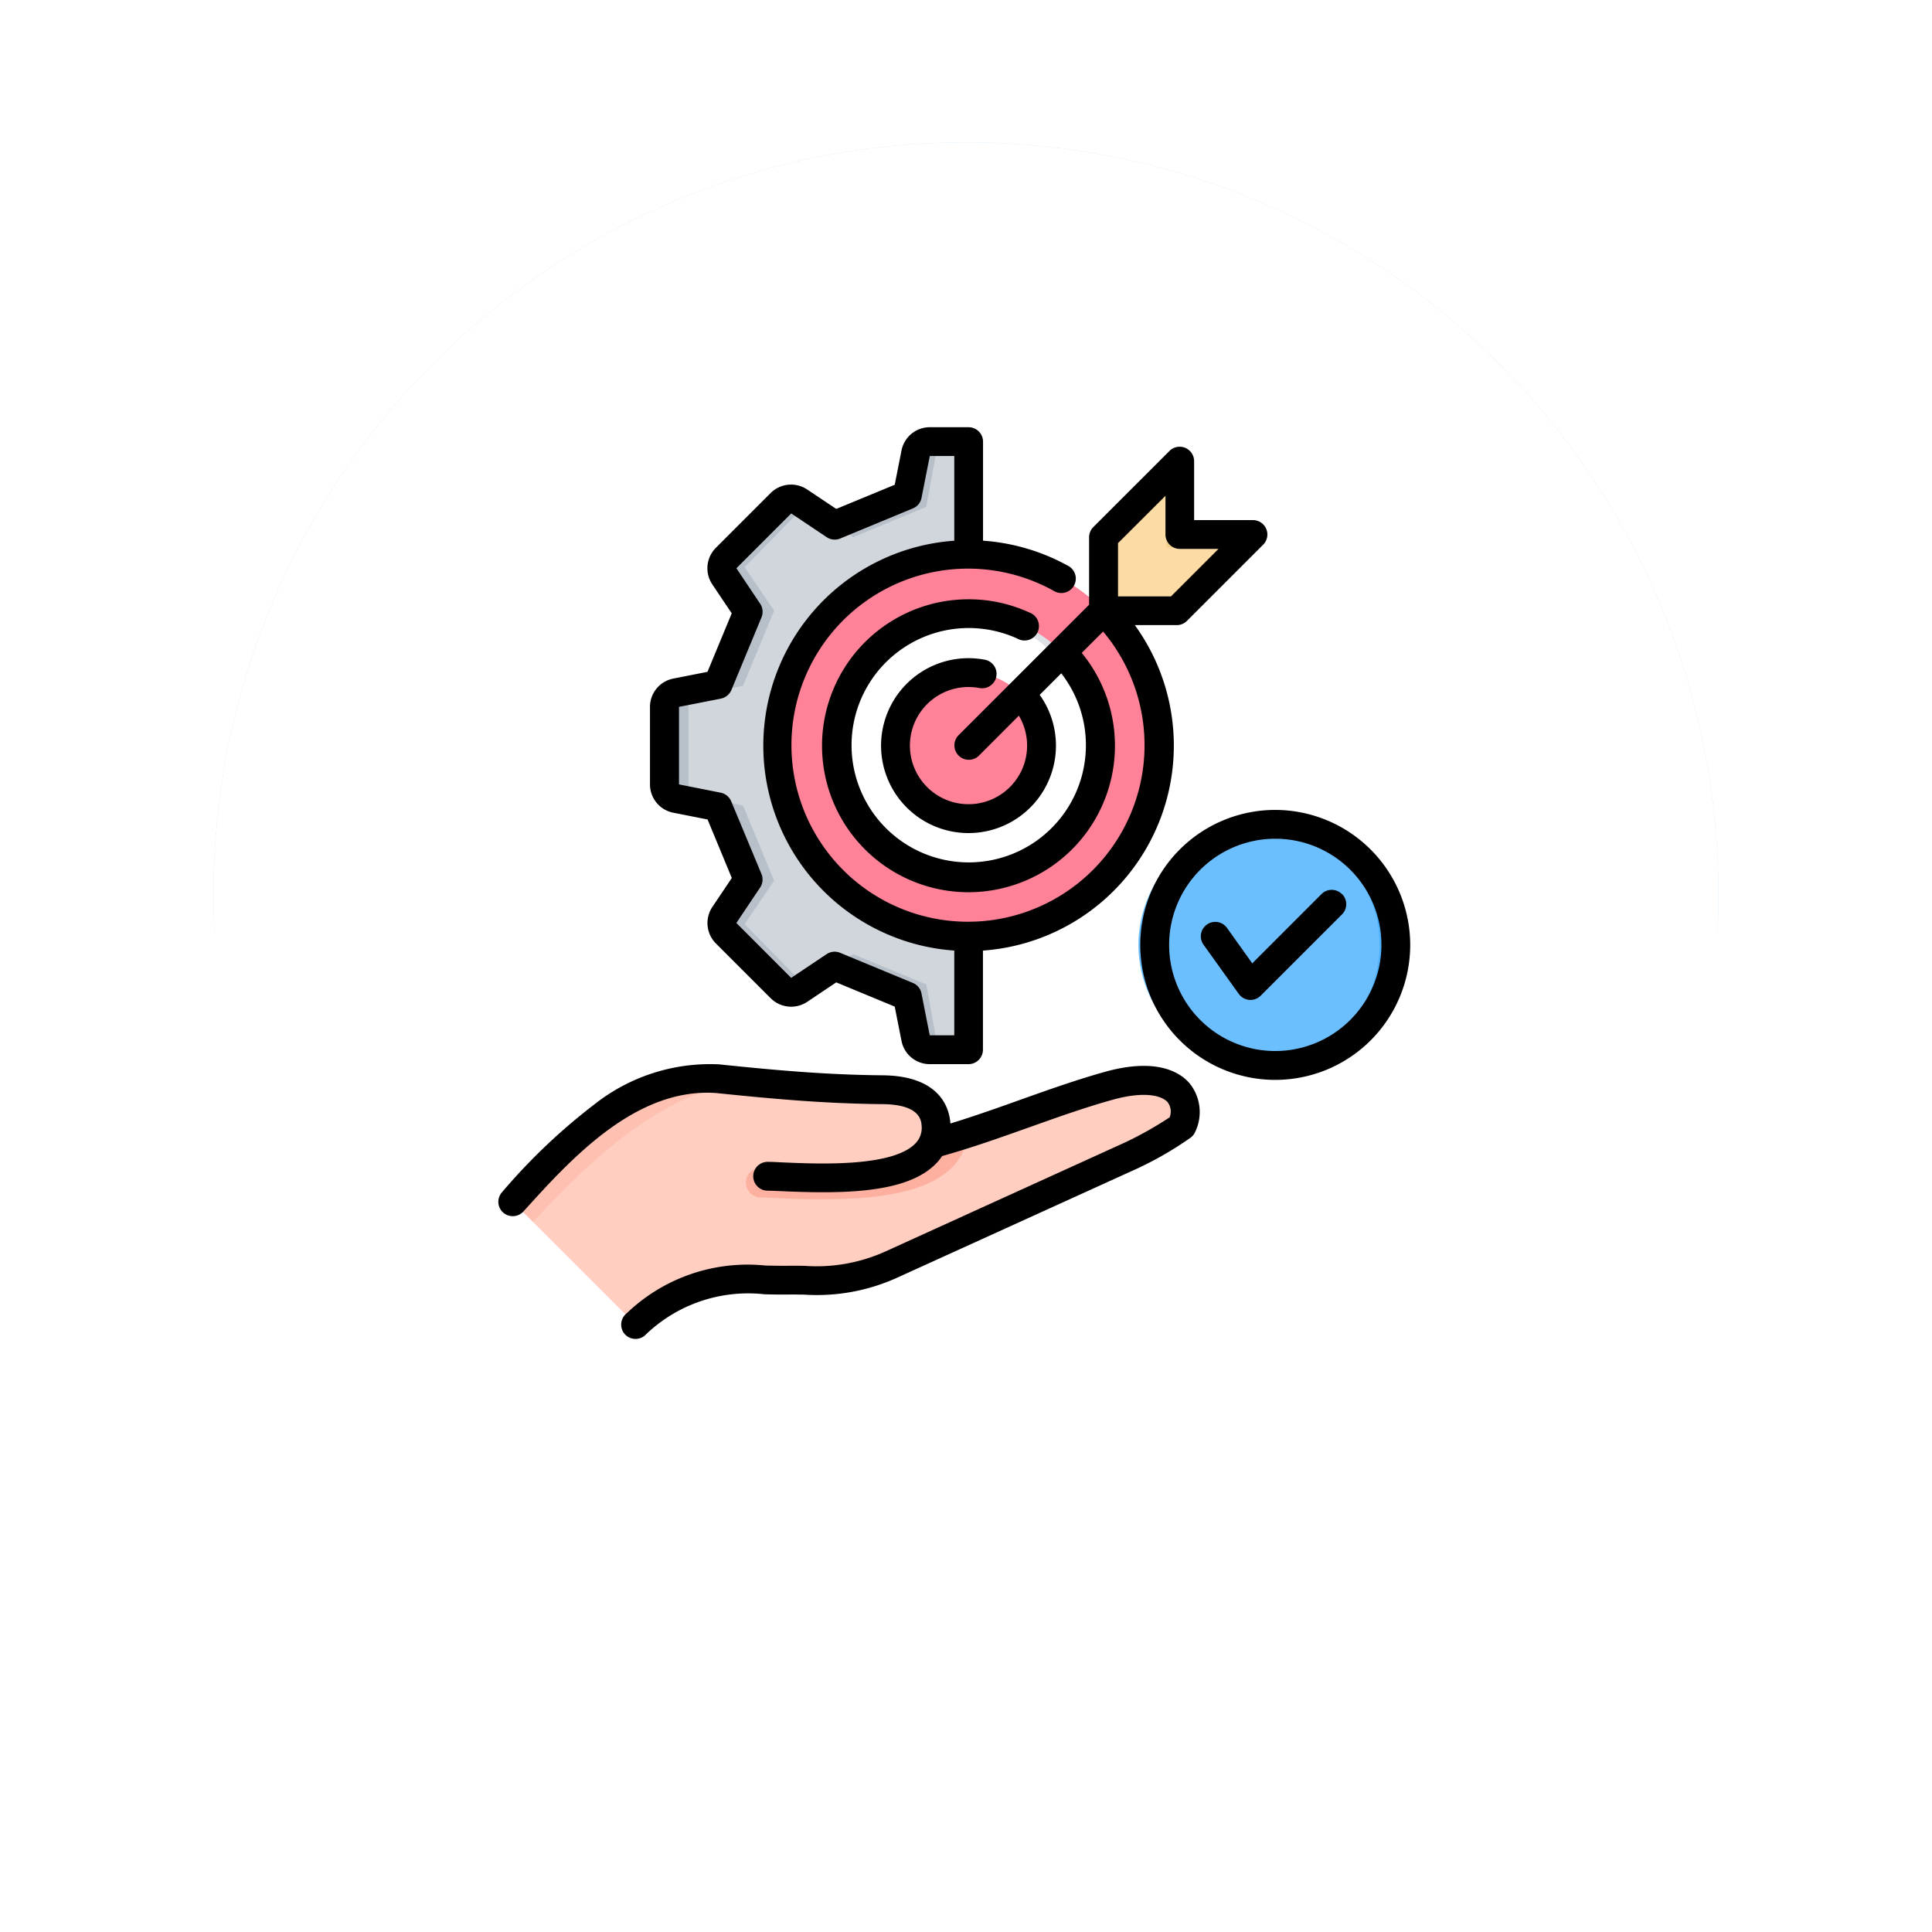 <svg xmlns="http://www.w3.org/2000/svg" xmlns:xlink="http://www.w3.org/1999/xlink" width="81.414" height="81.414" viewBox="0 0 81.414 81.414">
  <defs>
    <filter id="Trazado_873828" x="0" y="0" width="81.414" height="81.414" filterUnits="userSpaceOnUse">
      <feOffset dy="3" input="SourceAlpha"/>
      <feGaussianBlur stdDeviation="3" result="blur"/>
      <feFlood flood-opacity="0.161"/>
      <feComposite operator="in" in2="blur"/>
    </filter>
    <filter id="Trazado_873828-2" x="0" y="0" width="81.414" height="81.414" filterUnits="userSpaceOnUse">
      <feOffset dy="3" input="SourceAlpha"/>
      <feGaussianBlur stdDeviation="3" result="blur-2"/>
      <feFlood flood-opacity="0.161" result="color"/>
      <feComposite operator="out" in="SourceGraphic" in2="blur-2"/>
      <feComposite operator="in" in="color"/>
      <feComposite operator="in" in2="SourceGraphic"/>
    </filter>
  </defs>
  <g id="Grupo_1114600" data-name="Grupo 1114600" transform="translate(-1132.051 -4179)">
    <g data-type="innerShadowGroup">
      <g transform="matrix(1, 0, 0, 1, 1132.05, 4179)" filter="url(#Trazado_873828)">
        <g id="Trazado_873828-3" data-name="Trazado 873828" transform="translate(9 6)" fill="#bce0fc">
          <path d="M 31.707 61.414 C 27.696 61.414 23.805 60.629 20.144 59.08 C 16.607 57.584 13.43 55.442 10.701 52.713 C 7.972 49.984 5.83 46.807 4.334 43.27 C 2.785 39.609 2 35.718 2 31.707 C 2 27.696 2.785 23.805 4.334 20.144 C 5.83 16.607 7.972 13.43 10.701 10.701 C 13.43 7.972 16.607 5.83 20.144 4.334 C 23.805 2.785 27.696 2 31.707 2 C 35.718 2 39.609 2.785 43.27 4.334 C 46.807 5.83 49.984 7.972 52.713 10.701 C 55.442 13.43 57.584 16.607 59.08 20.144 C 60.629 23.805 61.414 27.696 61.414 31.707 C 61.414 35.718 60.629 39.609 59.08 43.27 C 57.584 46.807 55.442 49.984 52.713 52.713 C 49.984 55.442 46.807 57.584 43.27 59.08 C 39.609 60.629 35.718 61.414 31.707 61.414 Z" stroke="none"/>
          <path d="M 31.707 4 C 27.965 4 24.337 4.732 20.923 6.176 C 17.625 7.571 14.661 9.569 12.115 12.115 C 9.569 14.661 7.571 17.625 6.176 20.923 C 4.732 24.337 4 27.965 4 31.707 C 4 35.449 4.732 39.077 6.176 42.491 C 7.571 45.789 9.569 48.753 12.115 51.299 C 14.661 53.845 17.625 55.843 20.923 57.238 C 24.337 58.682 27.965 59.414 31.707 59.414 C 35.449 59.414 39.077 58.682 42.491 57.238 C 45.789 55.843 48.753 53.845 51.299 51.299 C 53.845 48.753 55.843 45.789 57.238 42.491 C 58.682 39.077 59.414 35.449 59.414 31.707 C 59.414 27.965 58.682 24.337 57.238 20.923 C 55.843 17.625 53.845 14.661 51.299 12.115 C 48.753 9.569 45.789 7.571 42.491 6.176 C 39.077 4.732 35.449 4 31.707 4 M 31.707 -3.814697265625e-06 C 49.218 -3.814697265625e-06 63.414 14.196 63.414 31.707 C 63.414 49.218 49.218 63.414 31.707 63.414 C 14.196 63.414 -3.814697265625e-06 49.218 -3.814697265625e-06 31.707 C -3.814697265625e-06 14.196 14.196 -3.814697265625e-06 31.707 -3.814697265625e-06 Z" stroke="none" fill="#fff"/>
        </g>
      </g>
      <g id="Trazado_873828-4" data-name="Trazado 873828" transform="translate(1141.051 4185)" fill="#bce0fc">
        <path d="M 31.707 61.414 C 27.696 61.414 23.805 60.629 20.144 59.08 C 16.607 57.584 13.43 55.442 10.701 52.713 C 7.972 49.984 5.83 46.807 4.334 43.27 C 2.785 39.609 2 35.718 2 31.707 C 2 27.696 2.785 23.805 4.334 20.144 C 5.83 16.607 7.972 13.43 10.701 10.701 C 13.43 7.972 16.607 5.83 20.144 4.334 C 23.805 2.785 27.696 2 31.707 2 C 35.718 2 39.609 2.785 43.27 4.334 C 46.807 5.83 49.984 7.972 52.713 10.701 C 55.442 13.43 57.584 16.607 59.08 20.144 C 60.629 23.805 61.414 27.696 61.414 31.707 C 61.414 35.718 60.629 39.609 59.08 43.27 C 57.584 46.807 55.442 49.984 52.713 52.713 C 49.984 55.442 46.807 57.584 43.27 59.08 C 39.609 60.629 35.718 61.414 31.707 61.414 Z" stroke="none"/>
        <path d="M 31.707 4 C 27.965 4 24.337 4.732 20.923 6.176 C 17.625 7.571 14.661 9.569 12.115 12.115 C 9.569 14.661 7.571 17.625 6.176 20.923 C 4.732 24.337 4 27.965 4 31.707 C 4 35.449 4.732 39.077 6.176 42.491 C 7.571 45.789 9.569 48.753 12.115 51.299 C 14.661 53.845 17.625 55.843 20.923 57.238 C 24.337 58.682 27.965 59.414 31.707 59.414 C 35.449 59.414 39.077 58.682 42.491 57.238 C 45.789 55.843 48.753 53.845 51.299 51.299 C 53.845 48.753 55.843 45.789 57.238 42.491 C 58.682 39.077 59.414 35.449 59.414 31.707 C 59.414 27.965 58.682 24.337 57.238 20.923 C 55.843 17.625 53.845 14.661 51.299 12.115 C 48.753 9.569 45.789 7.571 42.491 6.176 C 39.077 4.732 35.449 4 31.707 4 M 31.707 -3.814697265625e-06 C 49.218 -3.814697265625e-06 63.414 14.196 63.414 31.707 C 63.414 49.218 49.218 63.414 31.707 63.414 C 14.196 63.414 -3.814697265625e-06 49.218 -3.814697265625e-06 31.707 C -3.814697265625e-06 14.196 14.196 -3.814697265625e-06 31.707 -3.814697265625e-06 Z" stroke="none"/>
      </g>
      <g transform="matrix(1, 0, 0, 1, 1132.05, 4179)" filter="url(#Trazado_873828-2)">
        <g id="Trazado_873828-5" data-name="Trazado 873828" transform="translate(9 6)" fill="#fff">
          <path d="M 31.707 61.414 C 27.696 61.414 23.805 60.629 20.144 59.08 C 16.607 57.584 13.43 55.442 10.701 52.713 C 7.972 49.984 5.83 46.807 4.334 43.27 C 2.785 39.609 2 35.718 2 31.707 C 2 27.696 2.785 23.805 4.334 20.144 C 5.83 16.607 7.972 13.43 10.701 10.701 C 13.43 7.972 16.607 5.83 20.144 4.334 C 23.805 2.785 27.696 2 31.707 2 C 35.718 2 39.609 2.785 43.27 4.334 C 46.807 5.83 49.984 7.972 52.713 10.701 C 55.442 13.43 57.584 16.607 59.08 20.144 C 60.629 23.805 61.414 27.696 61.414 31.707 C 61.414 35.718 60.629 39.609 59.08 43.27 C 57.584 46.807 55.442 49.984 52.713 52.713 C 49.984 55.442 46.807 57.584 43.27 59.08 C 39.609 60.629 35.718 61.414 31.707 61.414 Z" stroke="none"/>
          <path d="M 31.707 4 C 27.965 4 24.337 4.732 20.923 6.176 C 17.625 7.571 14.661 9.569 12.115 12.115 C 9.569 14.661 7.571 17.625 6.176 20.923 C 4.732 24.337 4 27.965 4 31.707 C 4 35.449 4.732 39.077 6.176 42.491 C 7.571 45.789 9.569 48.753 12.115 51.299 C 14.661 53.845 17.625 55.843 20.923 57.238 C 24.337 58.682 27.965 59.414 31.707 59.414 C 35.449 59.414 39.077 58.682 42.491 57.238 C 45.789 55.843 48.753 53.845 51.299 51.299 C 53.845 48.753 55.843 45.789 57.238 42.491 C 58.682 39.077 59.414 35.449 59.414 31.707 C 59.414 27.965 58.682 24.337 57.238 20.923 C 55.843 17.625 53.845 14.661 51.299 12.115 C 48.753 9.569 45.789 7.571 42.491 6.176 C 39.077 4.732 35.449 4 31.707 4 M 31.707 -3.814697265625e-06 C 49.218 -3.814697265625e-06 63.414 14.196 63.414 31.707 C 63.414 49.218 49.218 63.414 31.707 63.414 C 14.196 63.414 -3.814697265625e-06 49.218 -3.814697265625e-06 31.707 C -3.814697265625e-06 14.196 14.196 -3.814697265625e-06 31.707 -3.814697265625e-06 Z" stroke="none"/>
        </g>
      </g>
      <g id="Trazado_873828-6" data-name="Trazado 873828" transform="translate(1141.051 4185)" fill="none">
        <path d="M 31.707 61.414 C 27.696 61.414 23.805 60.629 20.144 59.08 C 16.607 57.584 13.43 55.442 10.701 52.713 C 7.972 49.984 5.83 46.807 4.334 43.27 C 2.785 39.609 2 35.718 2 31.707 C 2 27.696 2.785 23.805 4.334 20.144 C 5.83 16.607 7.972 13.43 10.701 10.701 C 13.43 7.972 16.607 5.83 20.144 4.334 C 23.805 2.785 27.696 2 31.707 2 C 35.718 2 39.609 2.785 43.27 4.334 C 46.807 5.83 49.984 7.972 52.713 10.701 C 55.442 13.43 57.584 16.607 59.08 20.144 C 60.629 23.805 61.414 27.696 61.414 31.707 C 61.414 35.718 60.629 39.609 59.08 43.27 C 57.584 46.807 55.442 49.984 52.713 52.713 C 49.984 55.442 46.807 57.584 43.27 59.08 C 39.609 60.629 35.718 61.414 31.707 61.414 Z" stroke="none"/>
        <path d="M 31.707 4 C 27.965 4 24.337 4.732 20.923 6.176 C 17.625 7.571 14.661 9.569 12.115 12.115 C 9.569 14.661 7.571 17.625 6.176 20.923 C 4.732 24.337 4 27.965 4 31.707 C 4 35.449 4.732 39.077 6.176 42.491 C 7.571 45.789 9.569 48.753 12.115 51.299 C 14.661 53.845 17.625 55.843 20.923 57.238 C 24.337 58.682 27.965 59.414 31.707 59.414 C 35.449 59.414 39.077 58.682 42.491 57.238 C 45.789 55.843 48.753 53.845 51.299 51.299 C 53.845 48.753 55.843 45.789 57.238 42.491 C 58.682 39.077 59.414 35.449 59.414 31.707 C 59.414 27.965 58.682 24.337 57.238 20.923 C 55.843 17.625 53.845 14.661 51.299 12.115 C 48.753 9.569 45.789 7.571 42.491 6.176 C 39.077 4.732 35.449 4 31.707 4 M 31.707 -3.814697265625e-06 C 49.218 -3.814697265625e-06 63.414 14.196 63.414 31.707 C 63.414 49.218 49.218 63.414 31.707 63.414 C 14.196 63.414 -3.814697265625e-06 49.218 -3.814697265625e-06 31.707 C -3.814697265625e-06 14.196 14.196 -3.814697265625e-06 31.707 -3.814697265625e-06 Z" stroke="none" fill="#fff"/>
      </g>
    </g>
    <g id="Grupo_1114599" data-name="Grupo 1114599" transform="translate(1150.064 4194.003)">
      <path id="Trazado_907887" data-name="Trazado 907887" d="M102.235,14.2l-1.5-1a.6.6,0,0,0-.769.075L97.654,15.59a.6.6,0,0,0-.075.769l1,1.5L97.31,20.928l-1.767.348a.6.6,0,0,0-.491.6v3.275a.6.6,0,0,0,.491.6l1.767.348,1.273,3.072-1,1.5a.6.6,0,0,0,.075.769l2.316,2.316a.6.6,0,0,0,.769.075l1.5-1,3.072,1.273.348,1.767a.6.6,0,0,0,.6.49h1.632V31.195a7.685,7.685,0,0,1,0-15.369V10.672h-1.632a.6.6,0,0,0-.6.49l-.348,1.767L102.235,14.2Z" transform="translate(-85.074 -7.092)" fill="#b7bfc9" fill-rule="evenodd"/>
      <path id="Trazado_907888" data-name="Trazado 907888" d="M113.458,13.377l-2.564,2.611,1.242,1.833-1.311,3.169-2.3.453v4.135l2.3.453,1.311,3.169-1.242,1.833,2.564,2.611,2.01-1.348,3.078,1.275.51,2.777h1.283V31.195a7.685,7.685,0,0,1,0-15.369V10.672h-1.283l-.51,2.777-3.078,1.275Z" transform="translate(-97.528 -7.092)" fill="#d1d6dc" fill-rule="evenodd"/>
      <circle id="Elipse_12816" data-name="Elipse 12816" cx="8.057" cy="8.057" r="8.057" transform="translate(14.747 8.361)" fill="#ff6b84"/>
      <path id="Trazado_907889" data-name="Trazado 907889" d="M173.626,89.823a8.056,8.056,0,1,1,7.752-8.051A8.057,8.057,0,0,1,173.626,89.823Z" transform="translate(-150.518 -65.354)" fill="#ff8298" fill-rule="evenodd"/>
      <circle id="Elipse_12817" data-name="Elipse 12817" cx="5.569" cy="5.569" r="5.569" transform="translate(17.235 10.849)" fill="#dee2e6"/>
      <path id="Trazado_907890" data-name="Trazado 907890" d="M195.962,117.6a5.568,5.568,0,1,1,5.348-5.564A5.569,5.569,0,0,1,195.962,117.6Z" transform="translate(-173.379 -95.614)" fill="#fff" fill-rule="evenodd"/>
      <circle id="Elipse_12818" data-name="Elipse 12818" cx="3.081" cy="3.081" r="3.081" transform="translate(19.723 13.338)" fill="#ff6b84"/>
      <path id="Trazado_907891" data-name="Trazado 907891" d="M233.308,145.467a3.081,3.081,0,1,1,2.81-3.069A3.081,3.081,0,0,1,233.308,145.467Z" transform="translate(-210.235 -125.98)" fill="#ff8298" fill-rule="evenodd"/>
      <circle id="Elipse_12819" data-name="Elipse 12819" cx="5.08" cy="5.08" r="5.08" transform="translate(30.642 19.734)" fill="#4eb1fc"/>
      <g id="Grupo_1114598" data-name="Grupo 1114598" transform="translate(2.987 2.997)">
        <path id="Trazado_907892" data-name="Trazado 907892" d="M371.917,233.694a5.08,5.08,0,1,1,4.739-5.069A5.08,5.08,0,0,1,371.917,233.694Z" transform="translate(-339.523 -206.809)" fill="#6cbfff" fill-rule="evenodd"/>
        <path id="Trazado_907893" data-name="Trazado 907893" d="M28.878,366.3c-.063-.849-.745-1.427-2.251-1.441-2.4-.022-4.554-.213-6.968-.466-3.591-.25-6.375,2.714-8.608,5.185l5.172,5.172c2.859-2.323,4.154-1.837,6.526-1.874A8.67,8.67,0,0,0,27,372.219l10.15-4.616a14.046,14.046,0,0,0,2.082-1.209c.578-1.4-.61-2.721-4.053-1.368-1.774.7-3.9,1.4-5.367,1.8-.131.036-.645.17-1.064.279a1.639,1.639,0,0,0,.126-.8Z" transform="translate(-10.439 -336.936)" fill="#ffcec0" fill-rule="evenodd"/>
        <path id="Trazado_907894" data-name="Trazado 907894" d="M140.725,397.782a.624.624,0,0,1,.024-1.247c.228,0,.47.015.747.027a29.22,29.22,0,0,0,3.348.005c1.359-.1,2.662-.377,3.17-1.079.354-.092.71-.183,1.064-.279l.4-.11c-.179,1.917-2.3,2.546-4.54,2.711a30.077,30.077,0,0,1-3.49,0c-.291-.013-.546-.024-.719-.027Z" transform="translate(-129.701 -365.324)" fill="#fdb0a0" fill-rule="evenodd"/>
        <path id="Trazado_907895" data-name="Trazado 907895" d="M20.781,364.507q-.553-.055-1.122-.115c-3.59-.25-6.375,2.714-8.608,5.185l.85.85c2.438-2.639,5.344-5.4,8.88-5.921Z" transform="translate(-10.438 -336.936)" fill="#fdc0b1" fill-rule="evenodd"/>
        <path id="Trazado_907896" data-name="Trazado 907896" d="M338.823,28.141V25.047l3.209-3.209v3.094h3.094l-3.209,3.209Z" transform="translate(-313.321 -20.407)" fill="#f2cc8a" fill-rule="evenodd"/>
        <path id="Trazado_907897" data-name="Trazado 907897" d="M338.823,34.8V31.7l2.662-2.662v3.094h3.094L341.917,34.8Z" transform="translate(-313.321 -27.062)" fill="#fcdca4" fill-rule="evenodd"/>
        <path id="Trazado_907898" data-name="Trazado 907898" d="M35.723,29.287A4.473,4.473,0,1,1,40.2,24.815,4.478,4.478,0,0,1,35.723,29.287Zm0-10.16a5.688,5.688,0,1,0,5.69,5.688A5.695,5.695,0,0,0,35.723,19.127Zm2.812,3.546a.609.609,0,0,0-.86,0l-2.918,2.919L33.7,24.11a.608.608,0,1,0-.989.707l1.479,2.064a.609.609,0,0,0,.443.252h.051a.6.6,0,0,0,.428-.178l3.427-3.426a.606.606,0,0,0,0-.859ZM32.1,30.63a1.924,1.924,0,0,1,.256,2.056.618.618,0,0,1-.183.242,14.6,14.6,0,0,1-2.2,1.281l-.015.008L19.8,38.835a8.163,8.163,0,0,1-3.925.717c-.2,0-.392-.008-.571-.005-.4.006-.751,0-1.1-.009a6.227,6.227,0,0,0-5.056,1.748A.61.61,0,0,1,8.3,41.2a.607.607,0,0,1,.088-.854,7.355,7.355,0,0,1,5.851-2.02c.337.007.681.015,1.054.009.2,0,.4,0,.611.005a7.031,7.031,0,0,0,3.4-.609l10.141-4.614a15.392,15.392,0,0,0,1.831-1.036.66.66,0,0,0-.088-.641c-.256-.287-1-.464-2.314-.1-1.164.324-2.3.73-3.507,1.159s-2.427.864-3.679,1.214a2.008,2.008,0,0,1-.256.316c-1.241,1.28-4,1.273-6.484,1.165-.245-.011-.458-.02-.626-.023a.607.607,0,0,1,.026-1.214c.183,0,.4.013.652.025,1.494.064,4.595.2,5.561-.8a.938.938,0,0,0,.26-.778c-.04-.573-.6-.869-1.651-.879-2.332-.022-4.415-.2-7.018-.469-3.387-.228-6.114,2.787-8.106,4.99a.606.606,0,0,1-.45.2.613.613,0,0,1-.41-.156.606.606,0,0,1-.04-.858,25.226,25.226,0,0,1,3.892-3.7,7.861,7.861,0,0,1,5.21-1.685l.022,0c2.574.269,4.628.442,6.912.463,2.442.023,2.808,1.41,2.852,2a.09.09,0,0,1,0,.031c.985-.3,1.966-.649,2.922-.99,1.172-.418,2.387-.85,3.588-1.186,2.193-.611,3.167.026,3.551.46ZM10.6,14.784l1.765-.347a.614.614,0,0,0,.443-.364l1.27-3.066a.61.61,0,0,0-.059-.571l-1-1.493,2.31-2.31,1.494,1a.607.607,0,0,0,.571.057l3.064-1.27a.6.6,0,0,0,.362-.444l.348-1.764H22.2V7.783a8.657,8.657,0,0,0,0,17.271v3.57H21.166l-.348-1.763a.6.6,0,0,0-.362-.443l-3.064-1.27a.606.606,0,0,0-.571.056l-1.494,1-2.31-2.312,1-1.493a.609.609,0,0,0,.059-.571L12.8,18.764a.614.614,0,0,0-.443-.364L10.6,18.052Zm18.5-6.9,2-1.995V7.521a.607.607,0,0,0,.608.607h1.626l-2,2H29.1V7.889ZM10.362,19.245l1.442.285,1.021,2.465-.82,1.222a1.218,1.218,0,0,0,.15,1.537l2.31,2.31a1.221,1.221,0,0,0,1.538.15l1.223-.82,2.464,1.021.286,1.444a1.214,1.214,0,0,0,1.19.981H22.8a.61.61,0,0,0,.608-.607V25.054a8.66,8.66,0,0,0,6.4-13.715h1.768a.6.6,0,0,0,.428-.178l3.211-3.21a.607.607,0,0,0-.428-1.037H32.307V4.427A.609.609,0,0,0,31.268,4L28.06,7.207a.612.612,0,0,0-.179.43V10.48l-5.51,5.509a.608.608,0,0,0,.86.859l1.691-1.693a2.469,2.469,0,1,1-2.12-1.207,2.493,2.493,0,0,1,.461.043.607.607,0,1,0,.223-1.194A3.685,3.685,0,1,0,25.8,14.278l.908-.908a4.938,4.938,0,1,1-1.842-1.459.607.607,0,1,0,.505-1.1,6.112,6.112,0,0,0-2.57-.56,6.172,6.172,0,1,0,4.771,2.259l.9-.9A7.44,7.44,0,1,1,26.4,9.9a.608.608,0,1,0,.589-1.063,8.665,8.665,0,0,0-3.577-1.056V3.6A.609.609,0,0,0,22.8,3H21.166a1.214,1.214,0,0,0-1.19.981l-.286,1.444L17.227,6.443,16,5.623a1.22,1.22,0,0,0-1.538.15l-2.31,2.31a1.218,1.218,0,0,0-.15,1.537l.82,1.223L11.8,13.308l-1.442.285a1.215,1.215,0,0,0-.981,1.192v3.267a1.216,1.216,0,0,0,.981,1.192Z" transform="translate(-2.987 -2.997)" fill-rule="evenodd"/>
      </g>
    </g>
  </g>
</svg>
